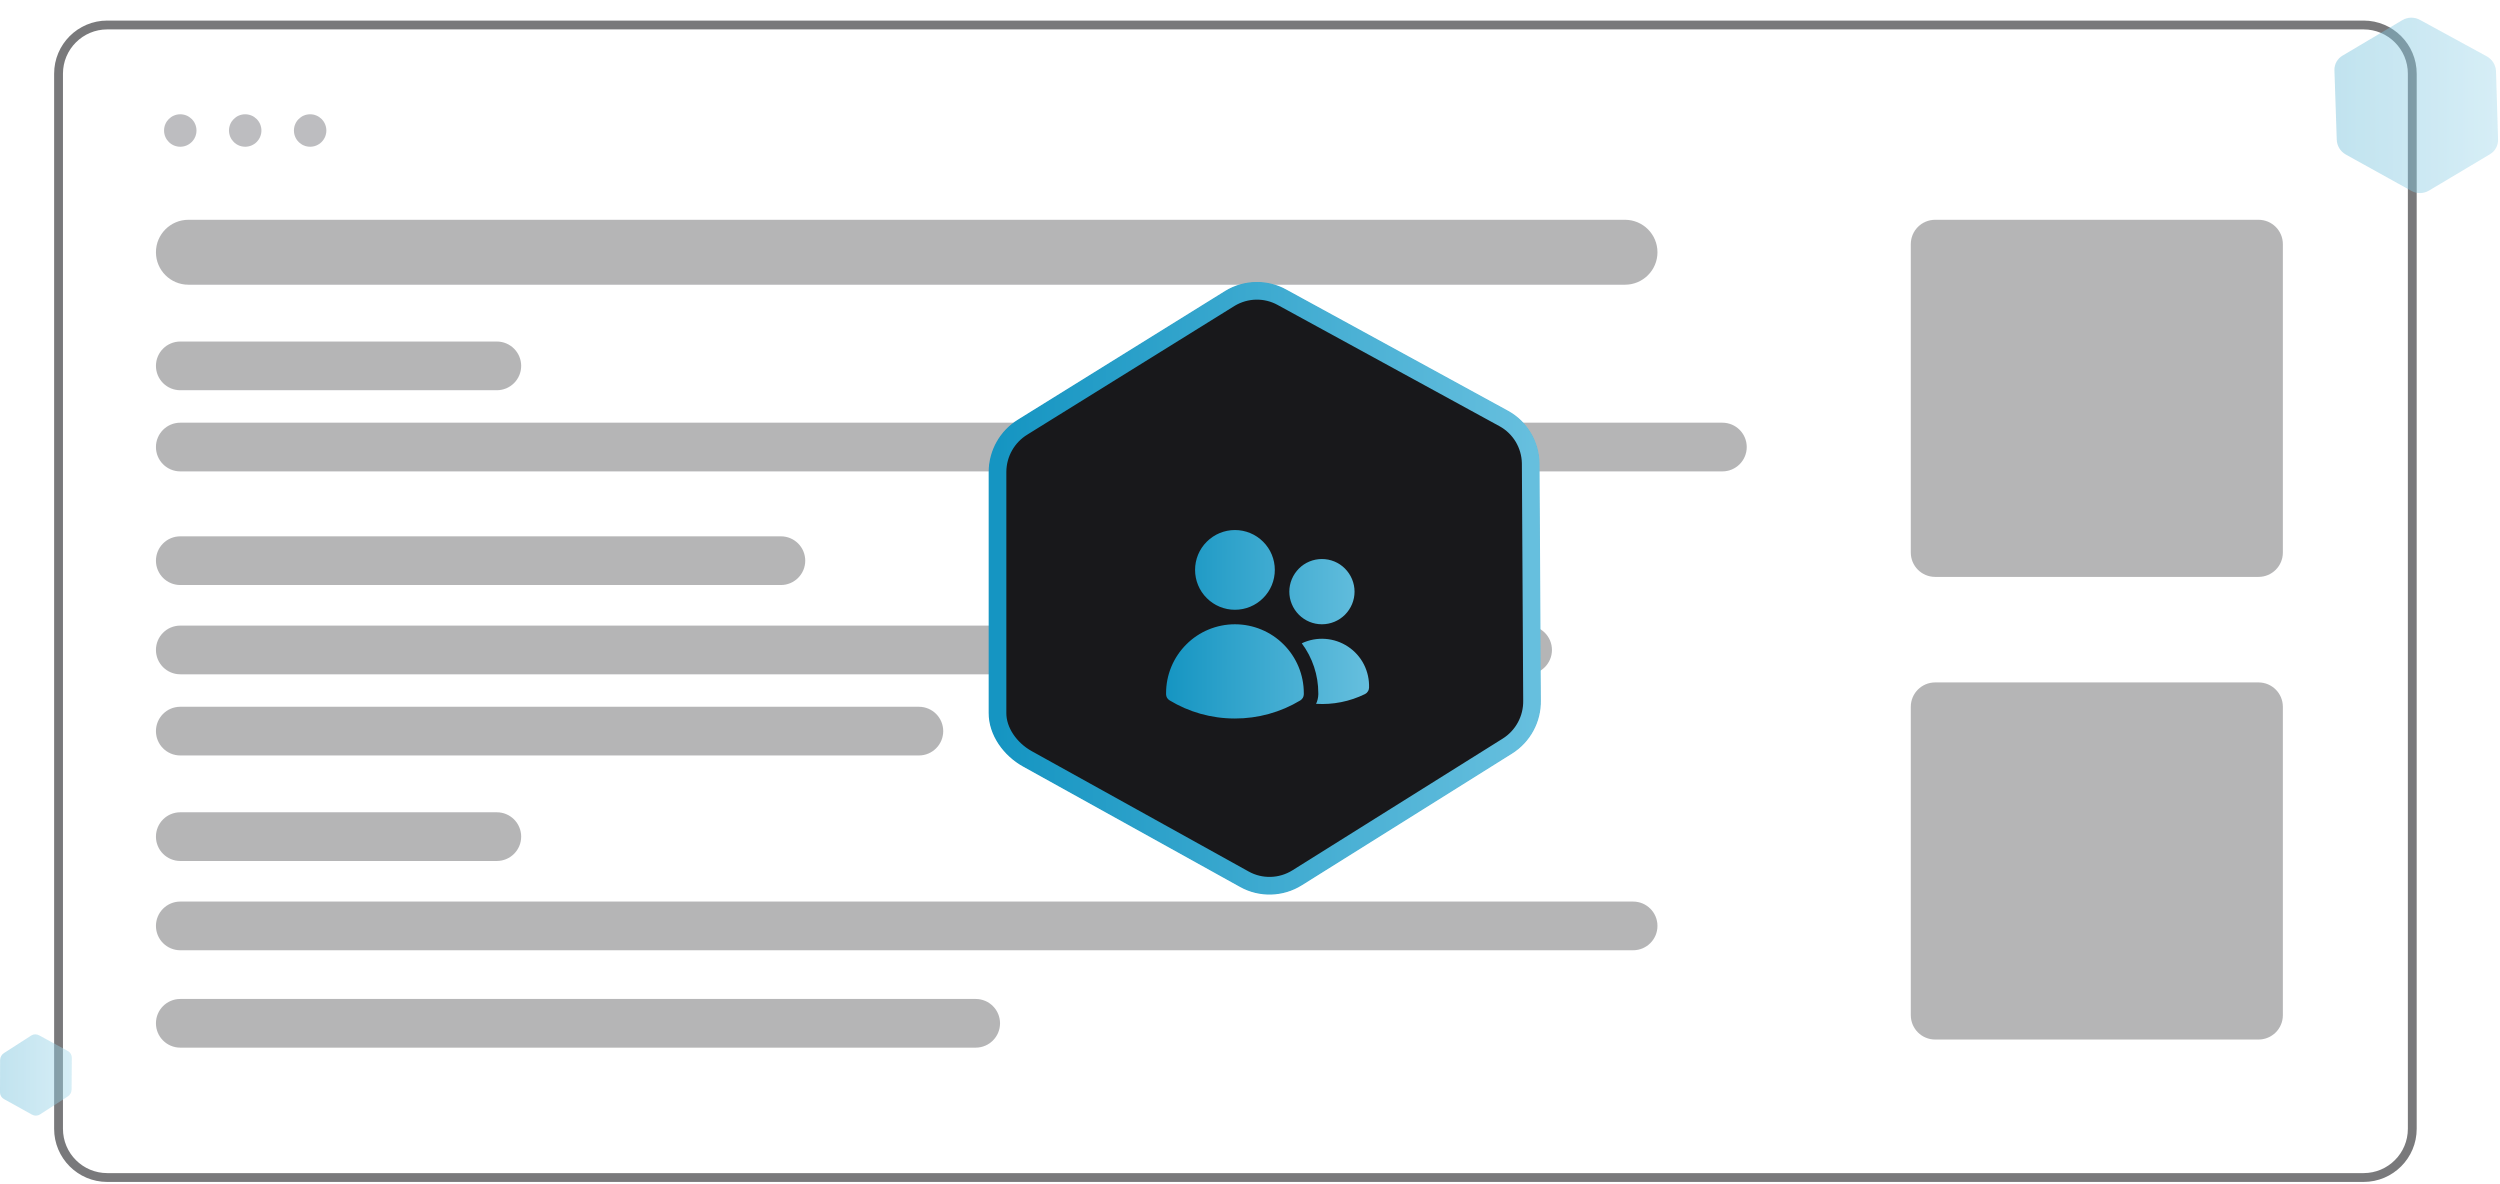 <svg width="283" height="134" viewBox="0 0 283 134" fill="none" xmlns="http://www.w3.org/2000/svg">
<g opacity="0.62">
<path d="M267.557 2.829H12.14C9.095 2.829 6.627 5.298 6.627 8.342V127.782C6.627 130.827 9.095 133.295 12.14 133.295H267.557C270.602 133.295 273.07 130.827 273.07 127.782V8.342C273.07 5.298 270.602 2.829 267.557 2.829Z" stroke="#27272A"/>
<path opacity="0.55" d="M255.664 24.88H219.058C217.536 24.88 216.302 26.114 216.302 27.636V62.549C216.302 64.072 217.536 65.306 219.058 65.306H255.664C257.186 65.306 258.42 64.072 258.42 62.549V27.636C258.42 26.114 257.186 24.88 255.664 24.88Z" fill="#27272A"/>
<path opacity="0.55" d="M255.664 77.25H219.058C217.536 77.25 216.302 78.484 216.302 80.006V114.919C216.302 116.442 217.536 117.676 219.058 117.676H255.664C257.186 117.676 258.42 116.442 258.42 114.919V80.006C258.42 78.484 257.186 77.25 255.664 77.25Z" fill="#27272A"/>
<path opacity="0.55" d="M194.975 47.849H20.409C18.886 47.849 17.652 49.083 17.652 50.605C17.652 52.128 18.886 53.362 20.409 53.362H194.975C196.497 53.362 197.731 52.128 197.731 50.605C197.731 49.083 196.497 47.849 194.975 47.849Z" fill="#27272A"/>
<path opacity="0.55" d="M56.241 38.661H20.409C18.886 38.661 17.652 39.895 17.652 41.418C17.652 42.94 18.886 44.174 20.409 44.174H56.241C57.763 44.174 58.997 42.94 58.997 41.418C58.997 39.895 57.763 38.661 56.241 38.661Z" fill="#27272A"/>
<path opacity="0.55" d="M184.868 102.057H20.409C18.886 102.057 17.652 103.291 17.652 104.813C17.652 106.335 18.886 107.569 20.409 107.569H184.868C186.391 107.569 187.625 106.335 187.625 104.813C187.625 103.291 186.391 102.057 184.868 102.057Z" fill="#27272A"/>
<path opacity="0.55" d="M110.448 113.082H20.409C18.886 113.082 17.652 114.316 17.652 115.838C17.652 117.36 18.886 118.594 20.409 118.594H110.448C111.97 118.594 113.204 117.36 113.204 115.838C113.204 114.316 111.97 113.082 110.448 113.082Z" fill="#27272A"/>
<path opacity="0.55" d="M56.241 91.95H20.409C18.886 91.95 17.652 93.184 17.652 94.706C17.652 96.229 18.886 97.463 20.409 97.463H56.241C57.763 97.463 58.997 96.229 58.997 94.706C58.997 93.184 57.763 91.95 56.241 91.95Z" fill="#27272A"/>
<path opacity="0.55" d="M88.397 60.712H20.409C18.886 60.712 17.652 61.946 17.652 63.468C17.652 64.99 18.886 66.225 20.409 66.225H88.397C89.92 66.225 91.154 64.99 91.154 63.468C91.154 61.946 89.92 60.712 88.397 60.712Z" fill="#27272A"/>
<path opacity="0.55" d="M172.924 70.818H20.409C18.886 70.818 17.652 72.052 17.652 73.575C17.652 75.097 18.886 76.331 20.409 76.331H172.924C174.447 76.331 175.681 75.097 175.681 73.575C175.681 72.052 174.447 70.818 172.924 70.818Z" fill="#27272A"/>
<path opacity="0.55" d="M104.017 80.006H20.409C18.886 80.006 17.652 81.24 17.652 82.762C17.652 84.285 18.886 85.519 20.409 85.519H104.017C105.539 85.519 106.773 84.285 106.773 82.762C106.773 81.24 105.539 80.006 104.017 80.006Z" fill="#27272A"/>
<path opacity="0.55" d="M183.949 24.88H21.327C19.298 24.88 17.652 26.525 17.652 28.555C17.652 30.585 19.298 32.23 21.327 32.23H183.949C185.979 32.23 187.625 30.585 187.625 28.555C187.625 26.525 185.979 24.88 183.949 24.88Z" fill="#27272A"/>
<path opacity="0.55" d="M22.242 14.772C22.242 13.758 21.42 12.936 20.406 12.936C19.393 12.936 18.571 13.758 18.571 14.772V14.776C18.571 15.789 19.393 16.611 20.406 16.611C21.42 16.611 22.242 15.789 22.242 14.776V14.772Z" fill="#3F3F46"/>
<path opacity="0.55" d="M29.592 14.772C29.592 13.758 28.77 12.936 27.756 12.936C26.743 12.936 25.921 13.758 25.921 14.772V14.776C25.921 15.789 26.743 16.611 27.756 16.611C28.77 16.611 29.592 15.789 29.592 14.776V14.772Z" fill="#3F3F46"/>
<path opacity="0.55" d="M36.943 14.772C36.943 13.758 36.121 12.936 35.107 12.936C34.093 12.936 33.272 13.758 33.272 14.772V14.776C33.272 15.789 34.093 16.611 35.107 16.611C36.121 16.611 36.943 15.789 36.943 14.776V14.772Z" fill="#3F3F46"/>
<path opacity="0.43" d="M0.456 119.203L3.528 117.226L3.54 117.218C3.807 117.051 4.144 117.042 4.419 117.195L7.682 118.973C7.956 119.125 8.127 119.413 8.129 119.726L8.129 119.741L8.105 123.317C8.108 123.64 7.945 123.942 7.674 124.118L4.54 126.145L4.527 126.153C4.259 126.327 3.916 126.338 3.637 126.183L0.448 124.415C0.166 124.259 -0.006 123.96 0 123.638L0 123.623L0.013 119.987C0.019 119.668 0.185 119.372 0.456 119.203Z" fill="url(#paint0_linear_357_122)"/>
<path opacity="0.43" d="M265.194 6.285L271.967 2.267C272.576 1.917 273.324 1.911 273.94 2.252L273.975 2.271L281.477 6.365L281.512 6.385C282.124 6.724 282.515 7.357 282.547 8.056L282.778 15.763C282.81 16.457 282.463 17.101 281.868 17.456L274.96 21.574C274.347 21.939 273.586 21.951 272.962 21.605L272.926 21.585L265.591 17.519L265.554 17.498C264.926 17.15 264.531 16.493 264.519 15.775L264.257 7.939C264.245 7.254 264.601 6.626 265.194 6.285Z" fill="url(#paint1_linear_357_122)"/>
</g>
<g filter="url(#filter0_d_357_122)">
<path d="M115.317 47.546L138.753 32.989C140.844 31.722 143.444 31.669 145.572 32.85L170.699 46.583C172.814 47.756 174.145 49.972 174.194 52.403L174.345 79.265C174.395 81.687 173.168 83.957 171.116 85.243L147.328 100.142C145.225 101.46 142.581 101.533 140.421 100.335L115.857 86.705C113.684 85.5 111.984 83.196 111.999 80.699V53.392C112.016 51 113.273 48.784 115.317 47.546Z" fill="#18181B"/>
<path d="M115.793 48.332L115.802 48.326L139.233 33.772C141.043 32.677 143.289 32.634 145.126 33.653L145.131 33.656L170.254 47.386L170.257 47.387C172.08 48.4 173.231 50.312 173.276 52.415C173.276 52.417 173.276 52.419 173.276 52.422L173.426 79.27V79.277V79.284C173.47 81.383 172.406 83.35 170.629 84.463L146.84 99.364C145.019 100.505 142.733 100.567 140.868 99.532L116.303 85.902C114.345 84.815 112.904 82.785 112.918 80.705V80.699V53.398V53.395C112.933 51.324 114.023 49.404 115.793 48.332Z" stroke="url(#paint2_linear_357_122)" stroke-width="2"/>
</g>
<g filter="url(#filter1_d_357_122)">
<path d="M135.282 60.513C135.282 59.316 135.753 58.169 136.606 57.322C137.449 56.476 138.598 56 139.79 56C140.994 56 142.143 56.476 142.985 57.322C143.838 58.169 144.309 59.316 144.309 60.513C144.309 61.71 143.838 62.858 142.985 63.705C142.143 64.55 140.994 65.026 139.79 65.026C138.598 65.026 137.449 64.55 136.606 63.705C135.753 62.858 135.282 61.71 135.282 60.513ZM145.95 62.975C145.95 62.49 146.048 62.01 146.234 61.561C146.42 61.114 146.694 60.707 147.033 60.364C147.372 60.021 147.777 59.749 148.226 59.563C148.674 59.377 149.156 59.282 149.637 59.282C150.13 59.282 150.611 59.377 151.06 59.563C151.508 59.749 151.913 60.021 152.252 60.364C152.591 60.707 152.865 61.114 153.051 61.561C153.237 62.01 153.335 62.49 153.335 62.975C153.335 63.954 152.941 64.894 152.252 65.586C151.563 66.278 150.622 66.668 149.637 66.668C148.663 66.668 147.722 66.278 147.033 65.586C146.344 64.894 145.95 63.954 145.95 62.975ZM132 74.463C132 72.395 132.821 70.413 134.287 68.951C135.742 67.489 137.733 66.668 139.79 66.668C141.858 66.668 143.849 67.489 145.305 68.951C146.771 70.413 147.591 72.395 147.591 74.463V74.466V74.597C147.591 74.736 147.547 74.873 147.482 74.993C147.416 75.113 147.307 75.214 147.197 75.286C144.965 76.631 142.405 77.34 139.79 77.335C137.088 77.335 134.56 76.587 132.405 75.286C132.284 75.215 132.186 75.113 132.109 74.993C132.044 74.873 132 74.736 132 74.597V74.463ZM149.232 74.466V74.624C149.221 74.988 149.134 75.347 148.981 75.674C150.884 75.793 152.799 75.412 154.517 74.569C154.648 74.505 154.758 74.405 154.834 74.281C154.922 74.157 154.966 74.014 154.976 73.866C155.009 72.948 154.812 72.037 154.397 71.218C153.981 70.4 153.357 69.703 152.591 69.196C151.825 68.689 150.939 68.386 150.02 68.321C149.112 68.255 148.193 68.428 147.361 68.821C148.576 70.45 149.232 72.429 149.232 74.463V74.466Z" fill="url(#paint3_linear_357_122)"/>
</g>
<defs>
<filter id="filter0_d_357_122" x="80.918" y="0.919" width="124.51" height="131.348" filterUnits="userSpaceOnUse" color-interpolation-filters="sRGB">
<feFlood flood-opacity="0" result="BackgroundImageFix"/>
<feColorMatrix in="SourceAlpha" type="matrix" values="0 0 0 0 0 0 0 0 0 0 0 0 0 0 0 0 0 0 127 0" result="hardAlpha"/>
<feOffset/>
<feGaussianBlur stdDeviation="15.5"/>
<feComposite in2="hardAlpha" operator="out"/>
<feColorMatrix type="matrix" values="0 0 0 0 1 0 0 0 0 1 0 0 0 0 1 0 0 0 0.07 0"/>
<feBlend mode="normal" in2="BackgroundImageFix" result="effect1_dropShadow_357_122"/>
<feBlend mode="normal" in="SourceGraphic" in2="effect1_dropShadow_357_122" result="shape"/>
</filter>
<filter id="filter1_d_357_122" x="128" y="56" width="30.98" height="29.335" filterUnits="userSpaceOnUse" color-interpolation-filters="sRGB">
<feFlood flood-opacity="0" result="BackgroundImageFix"/>
<feColorMatrix in="SourceAlpha" type="matrix" values="0 0 0 0 0 0 0 0 0 0 0 0 0 0 0 0 0 0 127 0" result="hardAlpha"/>
<feOffset dy="4"/>
<feGaussianBlur stdDeviation="2"/>
<feComposite in2="hardAlpha" operator="out"/>
<feColorMatrix type="matrix" values="0 0 0 0 0 0 0 0 0 0 0 0 0 0 0 0 0 0 0.25 0"/>
<feBlend mode="normal" in2="BackgroundImageFix" result="effect1_dropShadow_357_122"/>
<feBlend mode="normal" in="SourceGraphic" in2="effect1_dropShadow_357_122" result="shape"/>
</filter>
<linearGradient id="paint0_linear_357_122" x1="6.05668e-08" y1="121.689" x2="8.129" y2="121.689" gradientUnits="userSpaceOnUse">
<stop stop-color="#1595C2"/>
<stop offset="1" stop-color="#66BFDE"/>
</linearGradient>
<linearGradient id="paint1_linear_357_122" x1="264.257" y1="11.928" x2="282.78" y2="11.928" gradientUnits="userSpaceOnUse">
<stop stop-color="#1595C2"/>
<stop offset="1" stop-color="#66BFDE"/>
</linearGradient>
<linearGradient id="paint2_linear_357_122" x1="112.918" y1="66.593" x2="173.428" y2="66.593" gradientUnits="userSpaceOnUse">
<stop stop-color="#1595C2"/>
<stop offset="1" stop-color="#66BFDE"/>
</linearGradient>
<linearGradient id="paint3_linear_357_122" x1="132" y1="66.668" x2="154.98" y2="66.668" gradientUnits="userSpaceOnUse">
<stop stop-color="#1595C2"/>
<stop offset="1" stop-color="#66BFDE"/>
</linearGradient>
</defs>
</svg>
